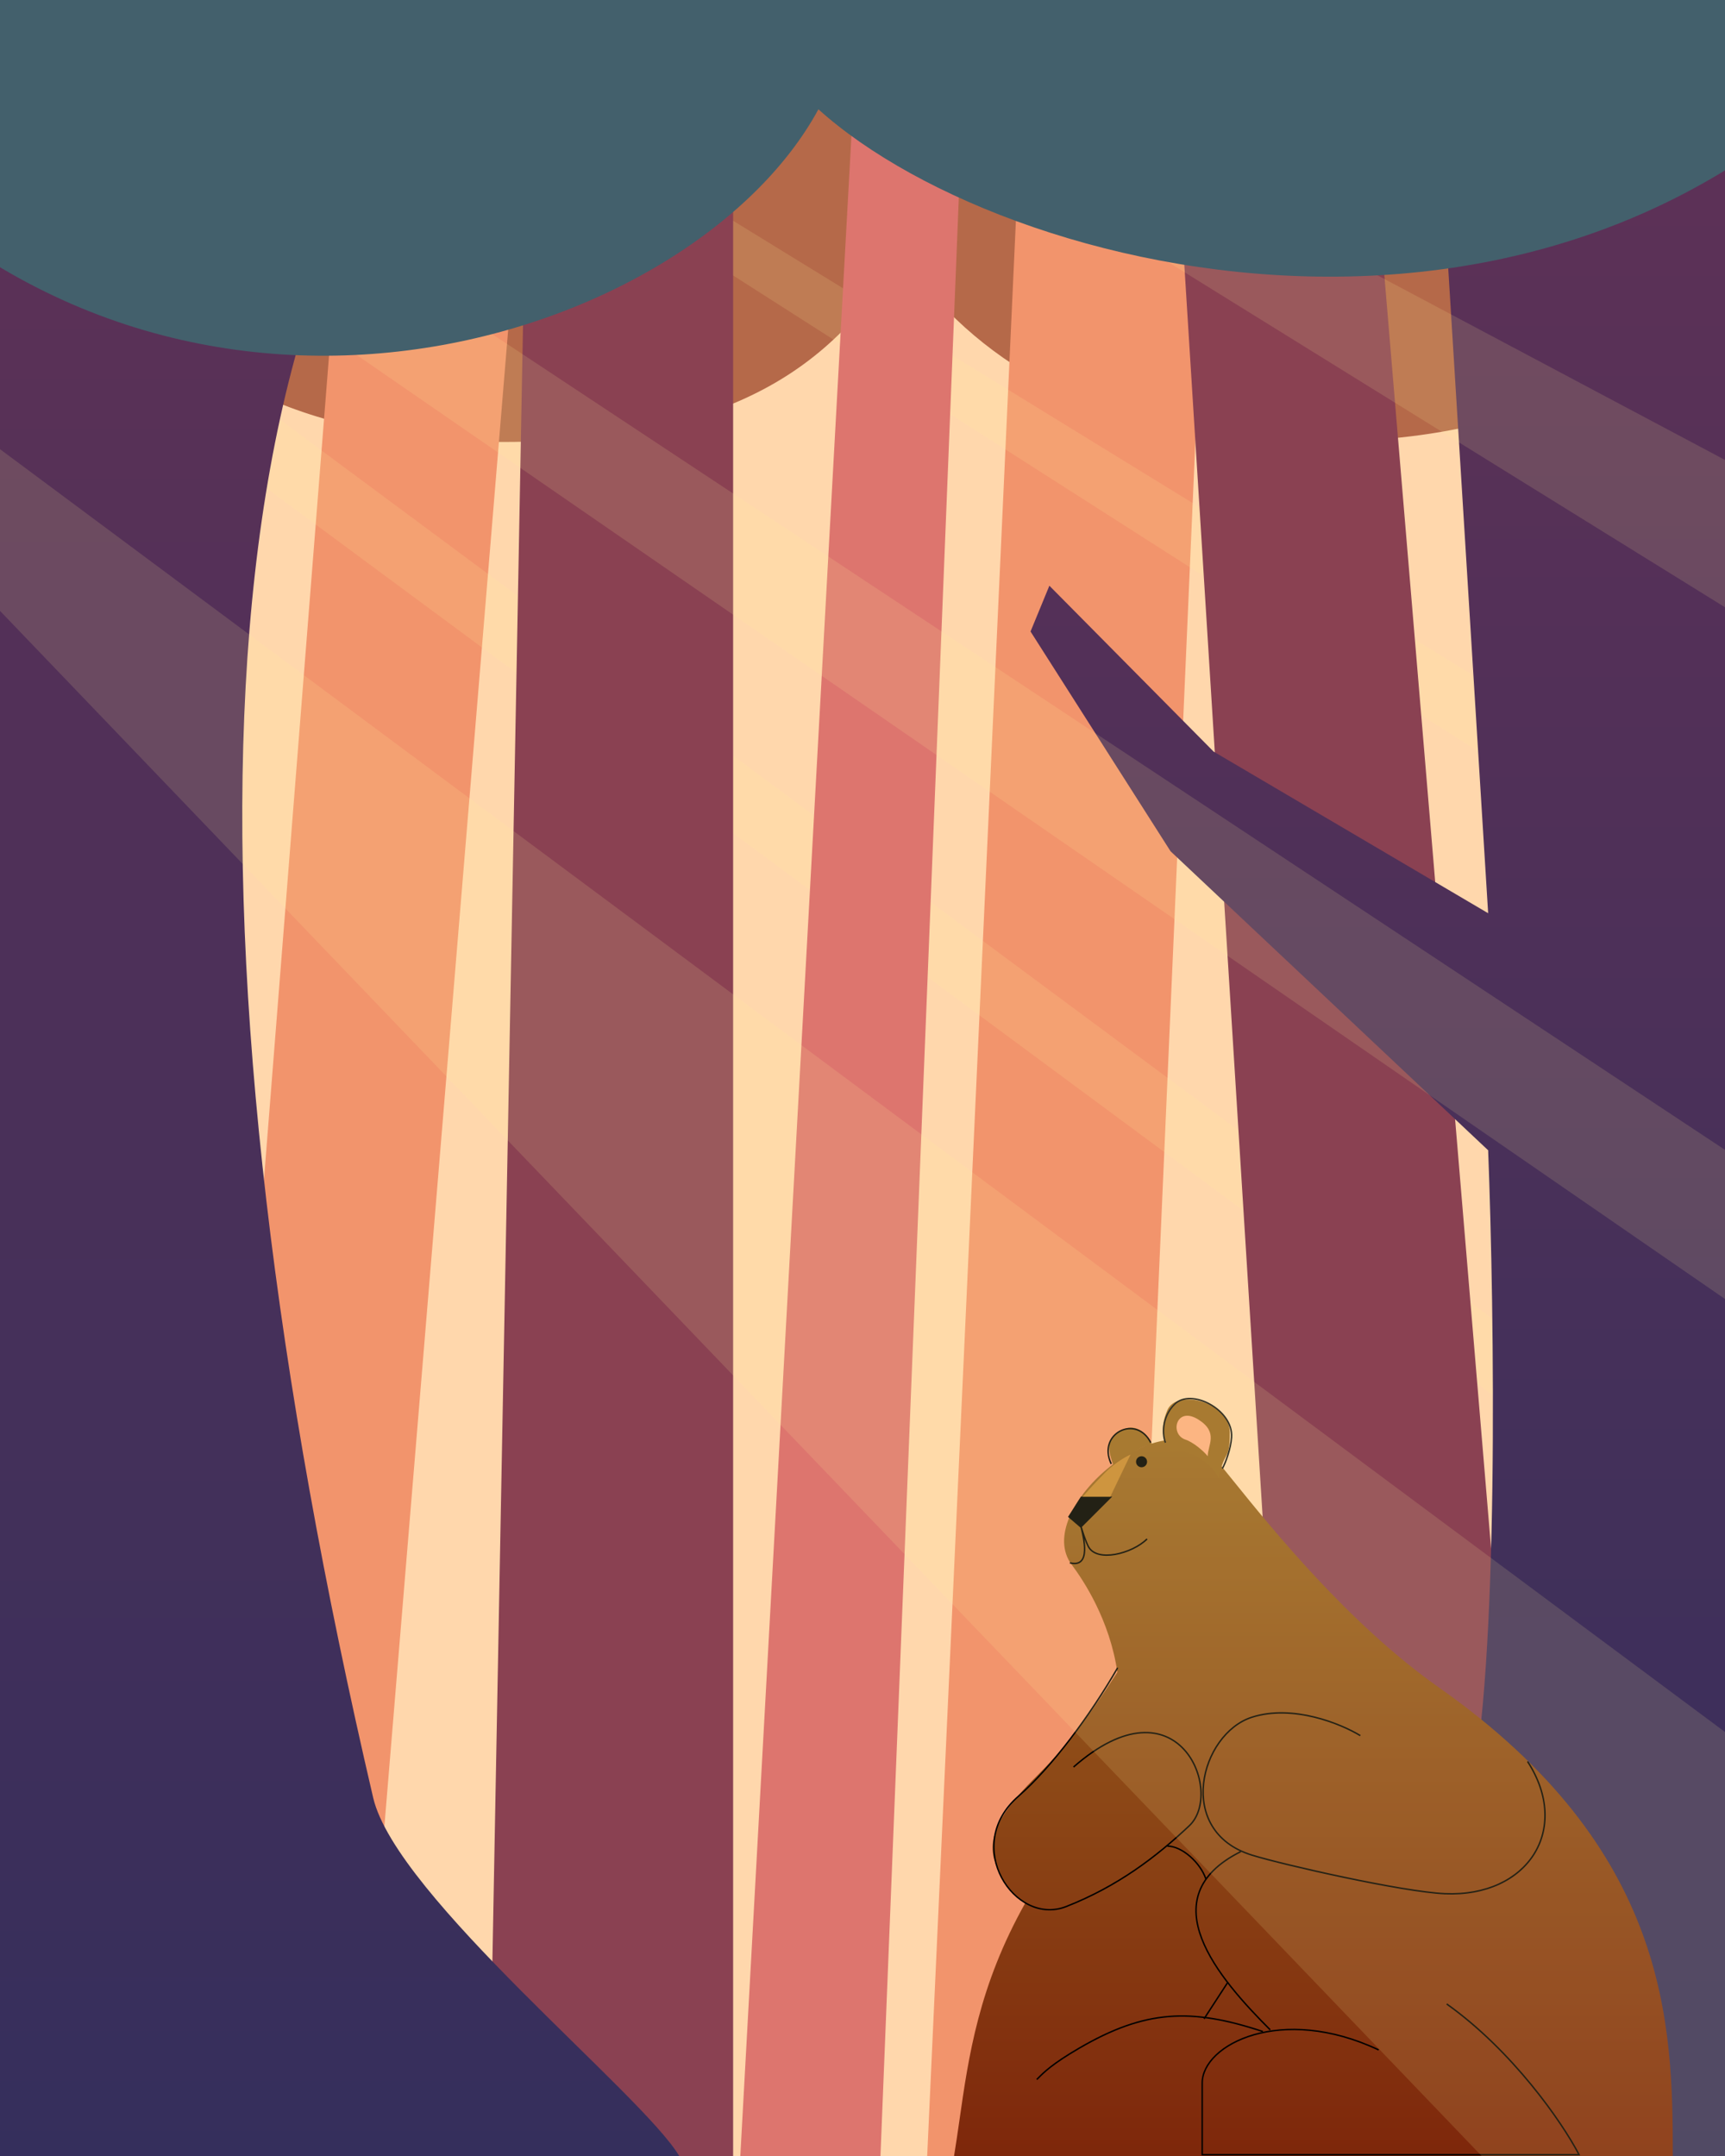 <svg width="480" height="600" viewBox="0 0 480 600" fill="none" xmlns="http://www.w3.org/2000/svg">
<rect width="480" height="600" fill="#FFD7AC"/>
<path d="M479 0V65.6C461.716 95.418 436.917 123 364.775 123C248.616 123 230.761 35.036 225 0H479Z" fill="#B56949"/>
<path d="M254 0V65.6C236.716 95.418 211.917 123 139.775 123C23.616 123 5.761 35.036 0 0H254Z" fill="#B56949"/>
<path d="M311.75 600H258L285.5 0H338L311.75 600Z" fill="#F2946C"/>
<path d="M480 253L84 0H104L480 231V253Z" fill="#FFEF9C" fill-opacity="0.14"/>
<path d="M99.372 600H52L99.372 0H149L99.372 600Z" fill="#F2946C"/>
<path d="M480 436L0 81V59L480 415V436Z" fill="#FFEF9C" fill-opacity="0.14"/>
<path d="M245 600H206L239 0H269L245 600Z" fill="#DD756E"/>
<path d="M204 1H147.209L136 600H204V1Z" fill="#8A4152"/>
<path d="M378.871 1H325L362.41 599H429L378.871 1Z" fill="#8A4152"/>
<path d="M480 600H352.678C367.907 582.507 400.461 537.376 408.849 500.791C417.238 464.206 415.84 365.098 414.092 320.116L325.716 236.901L286.757 175.745L292 163L337.699 209.163L414.092 254.144L398.364 0H480V600Z" fill="url(#paint0_linear)"/>
<path d="M312.023 398.101C315.603 396.055 318.672 398.101 320.718 402.193C318.672 401.784 313.557 404.751 309.977 408.331C308.442 403.728 307.283 400.81 312.023 398.101Z" fill="#9A6721"/>
<path fill-rule="evenodd" clip-rule="evenodd" d="M465.476 600H265.476C266 596.767 266.468 593.595 266.945 590.255C269.504 572.321 272.309 552.663 285.342 529.513C281.658 527.69 278.647 523.934 276.729 517.794C274.171 509.61 281.235 501.472 288.493 494.265C295.474 487.333 301.801 479.584 310.92 465.352C308.78 450.784 301.474 439.79 298.212 435.441C287.087 420.607 322.765 389.405 337.087 404.751C338.335 406.088 340.364 408.604 343.061 411.949C353.853 425.333 375.359 452.003 400.514 469.712C464.453 514.725 465.476 563.171 465.476 600Z" fill="url(#paint1_linear)"/>
<path fill-rule="evenodd" clip-rule="evenodd" d="M365.792 477.664C360.32 476.325 354.056 475.849 348.279 477.706C341.024 480.038 335.616 488.043 334.714 496.282C334.263 500.409 334.939 504.609 337.091 508.203C339.245 511.799 342.868 514.771 348.281 516.451C352.638 517.803 363.132 520.362 374.002 522.646C384.869 524.93 396.138 526.945 402.04 527.201C413.604 527.704 422.503 523.218 426.962 516.19C431.422 509.158 431.407 499.627 425.234 490.11L424.898 490.328C431.002 499.737 430.986 509.098 426.624 515.976C422.258 522.857 413.511 527.3 402.057 526.802C396.194 526.547 384.957 524.54 374.085 522.255C363.216 519.971 352.738 517.415 348.399 516.069C343.071 514.415 339.532 511.5 337.434 507.997C335.335 504.492 334.668 500.382 335.112 496.326C336.001 488.201 341.334 480.359 348.401 478.087C354.082 476.261 360.265 476.723 365.697 478.052C371.127 479.381 375.789 481.573 378.415 483.182L378.624 482.841C375.964 481.211 371.265 479.003 365.792 477.664Z" fill="black"/>
<path d="M342.202 398.613C342.202 407.096 340.667 403.216 339.133 411.4C336.575 405.774 328.391 402.705 326.345 404.239C323.276 401.17 322.764 397.385 324.81 392.475C327.368 386.337 342.202 390.13 342.202 398.613Z" fill="#9A6721"/>
<path d="M309.465 416.515H300.769L297.189 422.142L300.769 425.211L309.465 416.515Z" fill="black"/>
<path fill-rule="evenodd" clip-rule="evenodd" d="M301.74 428.288C302.027 429.061 302.336 429.815 302.637 430.416C303.245 431.631 304.356 432.364 305.718 432.718C307.078 433.071 308.699 433.052 310.363 432.761C313.687 432.18 317.244 430.503 319.325 428.422L319.042 428.139C317.031 430.15 313.555 431.797 310.294 432.367C308.665 432.652 307.105 432.665 305.819 432.33C304.536 431.997 303.537 431.323 302.994 430.237C302.185 428.618 301.303 425.837 300.962 424.645L300.575 424.745C300.605 424.873 300.638 425.011 300.673 425.159C301.044 426.709 301.669 429.321 301.593 431.47C301.55 432.65 301.297 433.642 300.72 434.248C300.159 434.838 299.243 435.109 297.749 434.736L297.652 435.124C299.227 435.518 300.314 435.256 301.01 434.524C301.691 433.809 301.949 432.691 301.992 431.484C302.029 430.465 301.912 429.348 301.74 428.288Z" fill="black"/>
<path d="M308.953 416.515L314.58 404.797C314.58 404.797 311 406.291 307.419 409.912C303.838 413.533 301.281 416.515 301.281 416.515H308.953Z" fill="#C68731"/>
<path d="M316.115 406.797C316.115 407.644 316.802 408.331 317.649 408.331C318.497 408.331 319.184 407.644 319.184 406.797C319.184 405.949 318.497 405.262 317.649 405.262C316.802 405.262 316.115 405.949 316.115 406.797Z" fill="black"/>
<path fill-rule="evenodd" clip-rule="evenodd" d="M283.509 500.042C292.79 491.959 303.494 477.541 311.172 464.232L310.826 464.032C303.159 477.322 292.48 491.698 283.246 499.741C275.241 506.713 274.978 515.897 278.534 522.619C282.081 529.326 289.464 533.631 296.75 530.768C311.104 525.129 321.867 516.927 331.086 508.221C333.598 505.848 334.64 502.002 334.354 498.003C334.069 494 332.451 489.807 329.598 486.711C326.74 483.61 322.644 481.613 317.424 482.011C312.211 482.408 305.899 485.193 298.591 491.603L298.855 491.904C306.125 485.527 312.358 482.798 317.454 482.41C322.544 482.022 326.523 483.965 329.304 486.982C332.089 490.005 333.675 494.108 333.955 498.031C334.236 501.958 333.207 505.667 330.811 507.93C321.615 516.615 310.895 524.781 296.604 530.396C289.568 533.16 282.373 529.024 278.887 522.432C275.409 515.855 275.658 506.88 283.509 500.042Z" fill="black"/>
<path fill-rule="evenodd" clip-rule="evenodd" d="M439.566 599.543C434.952 590.657 421.122 570.646 402.676 557.529L402.444 557.855C420.626 570.785 434.318 590.449 439.058 599.436H334.729V579.687C334.729 577.072 336.068 574.403 338.527 572.063C340.985 569.724 344.552 567.724 348.971 566.452C357.807 563.909 370.033 564.285 383.549 570.661L383.719 570.299C370.125 563.886 357.799 563.495 348.86 566.067C344.392 567.353 340.765 569.381 338.252 571.773C335.739 574.164 334.329 576.931 334.329 579.687V599.836H439.718L439.566 599.543Z" fill="black"/>
<path fill-rule="evenodd" clip-rule="evenodd" d="M333.933 526.487C335.461 522.416 338.996 518.644 345.361 515.462L345.182 515.104C338.759 518.316 335.133 522.152 333.559 526.346C331.986 530.539 332.478 535.052 334.215 539.587C337.685 548.648 346.156 557.883 353.314 565.041L353.597 564.758C346.433 557.594 338.024 548.415 334.588 539.444C332.873 534.965 332.406 530.558 333.933 526.487Z" fill="black"/>
<path fill-rule="evenodd" clip-rule="evenodd" d="M331.271 516.469C329.272 514.733 326.925 513.549 324.81 513.549L324.81 513.949C326.788 513.949 329.045 515.066 331.009 516.771C332.97 518.473 334.609 520.735 335.363 522.973L335.742 522.846C334.961 520.527 333.275 518.208 331.271 516.469Z" fill="black"/>
<path fill-rule="evenodd" clip-rule="evenodd" d="M325.275 561.385C333.229 560.742 341.385 562.257 351.346 565.554L351.472 565.175C341.485 561.869 333.272 560.338 325.242 560.986C317.211 561.634 309.381 564.461 300.158 569.842C292.684 574.201 290.349 576.556 288.673 578.246C288.564 578.356 288.457 578.464 288.352 578.569L288.635 578.852C288.741 578.746 288.848 578.638 288.958 578.527C290.616 576.855 292.928 574.522 300.359 570.187C309.55 564.826 317.321 562.027 325.275 561.385Z" fill="black"/>
<path fill-rule="evenodd" clip-rule="evenodd" d="M341.523 551.491L334.873 561.721L335.209 561.939L341.858 551.709L341.523 551.491Z" fill="black"/>
<path d="M329.926 400.659C331.873 401.288 334.87 403.728 336.064 405.262C336.064 402.193 339.133 398.659 333.506 395.078C327.257 391.101 325.322 399.171 329.926 400.659Z" fill="#FBAB7E"/>
<path fill-rule="evenodd" clip-rule="evenodd" d="M336.59 390.961C340.008 392.859 342.746 396.252 342.498 399.98C342.282 403.21 340.807 407.077 339.965 408.591L340.315 408.786C341.178 407.231 342.677 403.308 342.897 400.006C343.16 396.061 340.272 392.548 336.784 390.611C335.035 389.639 333.118 389.052 331.338 389.003C329.557 388.954 327.899 389.444 326.699 390.644C322.948 394.396 323.238 399.448 324.115 401.553L324.484 401.399C323.656 399.412 323.368 394.541 326.982 390.927C328.084 389.825 329.623 389.356 331.327 389.403C333.031 389.45 334.886 390.014 336.59 390.961Z" fill="#111111"/>
<path fill-rule="evenodd" clip-rule="evenodd" d="M316.177 398.027C317.652 398.492 319.051 399.612 320.028 401.566L320.386 401.387C319.365 399.346 317.887 398.146 316.297 397.645C314.711 397.145 313.03 397.345 311.61 398.076C310.191 398.807 309.028 400.07 308.481 401.7C307.932 403.332 308.005 405.318 309.03 407.484L309.392 407.313C308.406 405.229 308.348 403.351 308.86 401.827C309.372 400.302 310.461 399.118 311.793 398.432C313.126 397.746 314.699 397.56 316.177 398.027Z" fill="black"/>
<path d="M138.202 1H0V600H189C178.791 582.757 110.254 527.813 103.838 500.292C49.304 266.389 52.292 75.969 138.202 1Z" fill="url(#paint2_linear)"/>
<path d="M480 169L209 1H241L480 128V169Z" fill="#FFEF9C" fill-opacity="0.14"/>
<path d="M480 361.5L1 31V3L480 320V361.5Z" fill="#FFEF9C" fill-opacity="0.14"/>
<path d="M412.283 600L0 170V125L480 482V600H412.283Z" fill="#FFEF9C" fill-opacity="0.14"/>
<path d="M0 74.371V0H236C236 69.112 104.471 136.722 0 74.371Z" fill="#43606C"/>
<path d="M480 47.412V0H210C210 47.412 365.788 117.401 480 47.412Z" fill="#43606C"/>
<defs>
<linearGradient id="paint0_linear" x1="383.379" y1="0" x2="383.379" y2="600" gradientUnits="userSpaceOnUse">
<stop stop-color="#603156"/>
<stop offset="1" stop-color="#352F5C"/>
</linearGradient>
<linearGradient id="paint1_linear" x1="365.476" y1="400.613" x2="365.476" y2="600.109" gradientUnits="userSpaceOnUse">
<stop stop-color="#9A6721"/>
<stop offset="1" stop-color="#7E270B"/>
</linearGradient>
<linearGradient id="paint2_linear" x1="94.5" y1="1" x2="94.5" y2="600" gradientUnits="userSpaceOnUse">
<stop stop-color="#603156"/>
<stop offset="1" stop-color="#352F5C"/>
</linearGradient>
</defs>
</svg>
